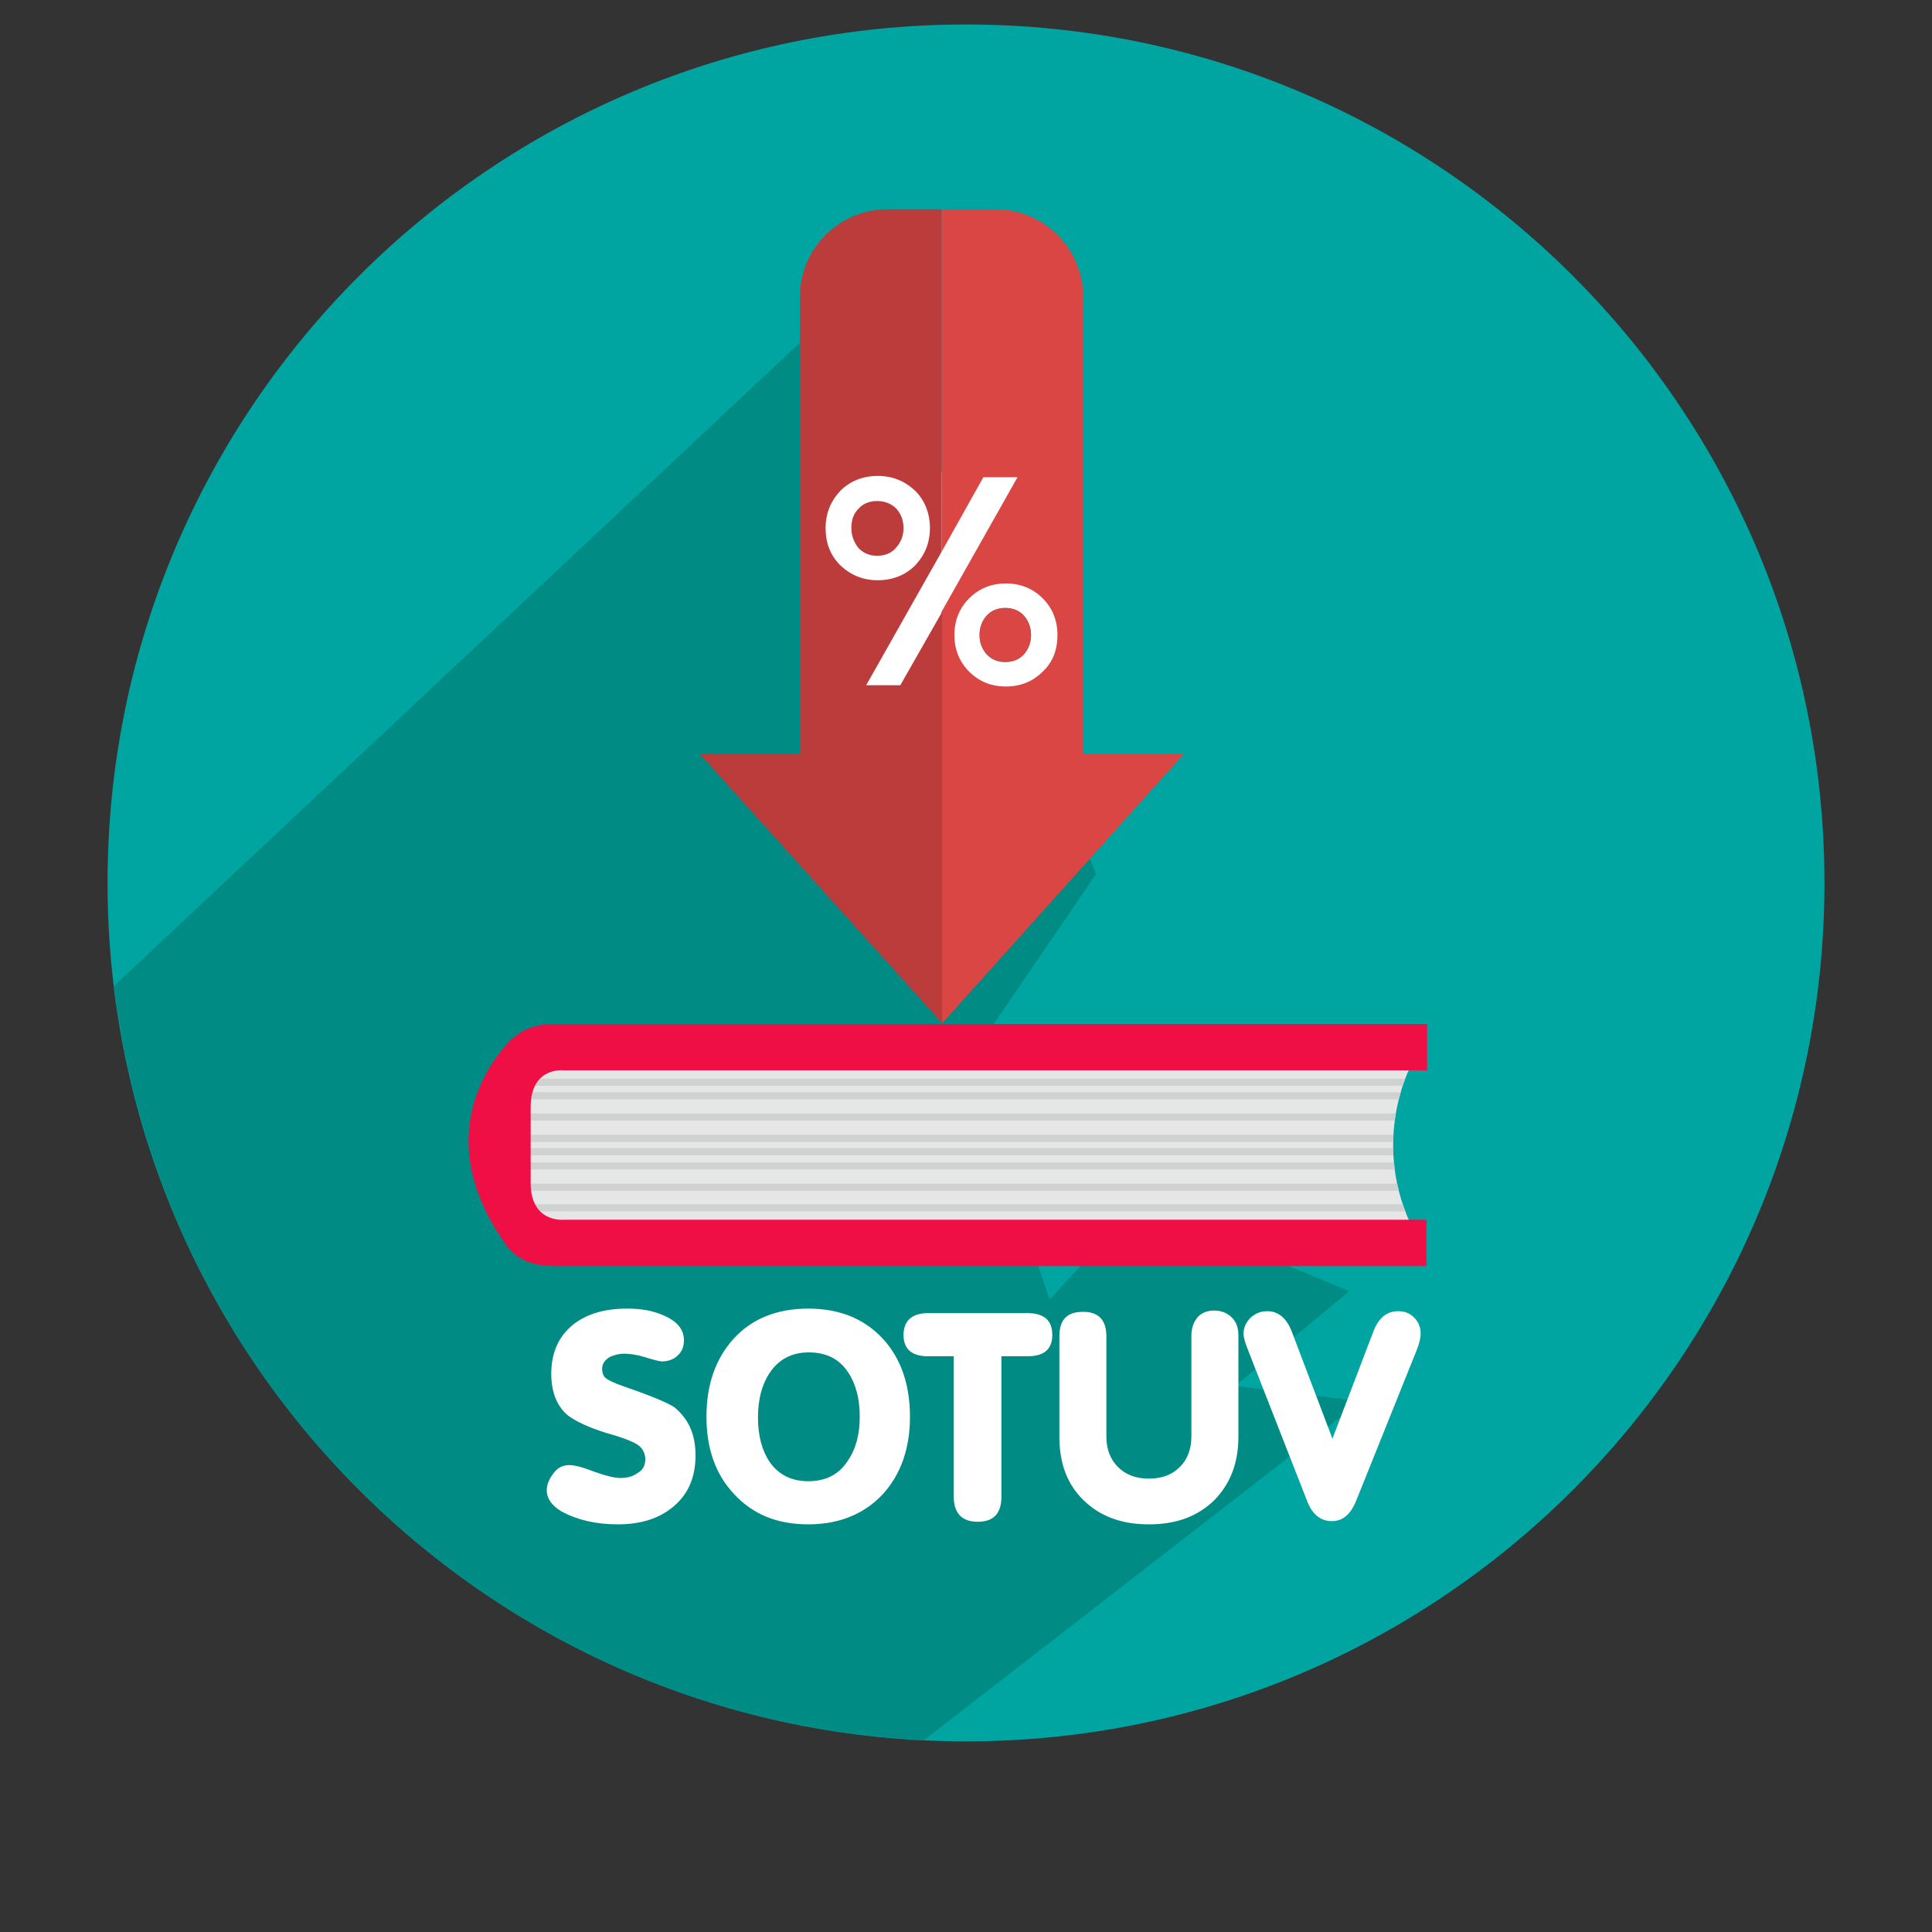 <?xml version="1.0" encoding="utf-8"?>
<!-- Generator: Adobe Illustrator 20.1.0, SVG Export Plug-In . SVG Version: 6.00 Build 0)  -->
<svg version="1.1" id="Слой_1" xmlns="http://www.w3.org/2000/svg" xmlns:xlink="http://www.w3.org/1999/xlink" x="0px" y="0px"
	 viewBox="0 0 300 300" style="enable-background:new 0 0 300 300;" xml:space="preserve">
<rect x="0" y="0" width="300" height="300" fill="#333333" stroke="none"/>
<style type="text/css">
	.st0{fill:#00A4A1;}
	.st1{fill:#008C84;}
	.st2{fill:#FFFFFF;}
	.st3{fill:#1FBAB2;}
	.st4{fill:#DA4643;}
	.st5{fill:#BC3C3C;}
	.st6{fill:#E7E6E6;}
	.st7{clip-path:url(#SVGID_2_);}
	.st8{fill:#D0D1D1;}
	.st9{fill:#EF0F44;}
</style>
<path class="st0" d="M283.3,137.1c0,73.6-59.7,133.3-133.3,133.3S16.7,210.7,16.7,137.1C16.7,63.5,76.4,3.8,150,3.8
	S283.3,63.5,283.3,137.1z"/>
<g>
	<path class="st0" d="M18.3,158c-0.1-0.7-0.2-1.4-0.3-2C18.1,156.6,18.2,157.3,18.3,158z"/>
	<path class="st1" d="M18,156c0-0.2-0.1-0.4-0.1-0.6C18,155.6,18,155.8,18,156z"/>
	<path class="st1" d="M191.8,215.2l17.7-14.7l-12.2-5.1l13.1-10.7l-25-7.5L163,201.8l-8.3-24.2l-16.5,17l-1.6-9.6l33.6-49.3
		L131.9,46L17.7,153.1c0.1,0.8,0.2,1.5,0.3,2.3c0,0.2,0.1,0.4,0.1,0.6c0.1,0.7,0.2,1.4,0.3,2c9.7,61.6,61.6,109.2,125.1,112.2
		l67.8-52.6L191.8,215.2z"/>
</g>
<g>
	<rect x="125.7" y="73.2" class="st2" width="41" height="48.8"/>
	<g>
		<path class="st3" d="M156.1,94.4c-1.2,0-2.1,0.4-2.9,1.2c-0.7,0.8-1.1,1.8-1.1,3s0.4,2.2,1.1,3c0.7,0.8,1.7,1.2,2.9,1.2
			s2.1-0.4,2.9-1.2c0.7-0.8,1.1-1.8,1.1-3s-0.4-2.2-1.1-3C158.2,94.8,157.3,94.4,156.1,94.4z"/>
		<path class="st4" d="M168.2,117V46.1c0-7.5-6.1-13.6-13.6-13.6h-8.4v53.2l6.5-11.6h5.3L146.2,95v63.8l0.1,0.1l37.6-41.9H168.2z
			 M161.9,104.3c-1.5,1.5-3.4,2.3-5.7,2.3s-4.2-0.8-5.7-2.3s-2.3-3.4-2.3-5.7c0-2.3,0.8-4.2,2.3-5.7s3.4-2.3,5.7-2.3
			s4.2,0.8,5.7,2.3s2.3,3.4,2.3,5.7S163.5,102.8,161.9,104.3z"/>
		<path class="st5" d="M139.8,106.4h-5.3l11.7-20.7V32.5h-8.4c-7.5,0-13.6,6.1-13.6,13.6V117h-15.6l37.7,41.9V95L139.8,106.4z
			 M128.2,82c0-2.3,0.8-4.2,2.3-5.8c1.5-1.5,3.5-2.3,5.8-2.3s4.2,0.8,5.8,2.3c1.5,1.5,2.3,3.5,2.3,5.8s-0.8,4.2-2.3,5.8
			c-1.5,1.5-3.5,2.3-5.8,2.3s-4.2-0.8-5.8-2.3C128.9,86.2,128.2,84.3,128.2,82z"/>
		<path class="st5" d="M140.3,82c0-1.2-0.4-2.2-1.1-3c-0.8-0.8-1.8-1.2-3-1.2s-2.2,0.4-2.9,1.2c-0.8,0.8-1.1,1.8-1.1,3
			s0.4,2.2,1.1,3.1c0.8,0.8,1.7,1.2,2.9,1.2s2.2-0.4,2.9-1.2C139.9,84.2,140.3,83.2,140.3,82z"/>
		<path class="st4" d="M159,101.6c-0.7,0.8-1.7,1.2-2.9,1.2s-2.1-0.4-2.9-1.2c-0.7-0.8-1.1-1.8-1.1-3s0.4-2.2,1.1-3
			c0.7-0.8,1.7-1.2,2.9-1.2s2.2,0.4,2.9,1.2c0.7,0.8,1.1,1.8,1.1,3C160.1,99.8,159.7,100.8,159,101.6z"/>
	</g>
	<g>
		<path class="st2" d="M108,226c0,3.5-1.2,6.1-3.5,8c-2.2,1.8-5,2.7-8.6,2.7c-3.4,0-6.3-0.7-8.7-2c-1.5-0.9-2.3-2-2.3-3.3
			c0-0.9,0.4-1.8,1.1-2.7c0.6-0.8,1.4-1.2,2.4-1.2c0.8,0,2,0.3,3.8,1c1.7,0.6,3.1,1,4.1,1s1.9-0.2,2.6-0.7c0.9-0.5,1.3-1.2,1.3-2.2
			c0-0.9-0.4-1.7-1.1-2.2s-2.4-1.2-5-1.9c-2.8-0.9-4.7-1.8-5.9-2.7c-1.7-1.4-2.6-3.6-2.6-6.5c0-3.3,1.2-5.9,3.5-7.7
			c2.1-1.6,4.8-2.4,8.3-2.4c2.1,0,3.9,0.3,5.5,1c2.2,0.9,3.3,2.2,3.3,3.9c0,1-0.3,1.8-1,2.4c-0.6,0.6-1.5,0.9-2.4,0.9
			c-0.3,0-1.2-0.2-2.8-0.7c-1.3-0.4-2.4-0.5-3.1-0.5c-0.8,0-1.5,0.2-2.2,0.5c-0.8,0.5-1.2,1.1-1.2,1.8s0.2,1.3,0.7,1.6
			c0.4,0.3,1.3,0.7,2.7,1.2c4.1,1.4,6.7,2.5,7.8,3.2C106.9,220.3,108,222.7,108,226z"/>
		<path class="st2" d="M141.3,220c0,4.9-1.4,8.9-4.2,12c-2.9,3.1-6.8,4.7-11.6,4.7c-4.9,0-8.7-1.6-11.6-4.8c-2.8-3-4.2-7-4.2-11.9
			c0-5,1.4-9,4.2-12.1c2.8-3.1,6.7-4.7,11.6-4.7s8.8,1.6,11.7,4.8C139.9,211,141.3,215,141.3,220z M133.5,220c0-2.8-0.6-5.1-1.8-6.9
			c-1.4-2.1-3.4-3.1-6.1-3.1s-4.7,1.1-6.1,3.2c-1.2,1.8-1.8,4.1-1.8,6.9c0,2.8,0.6,5.1,1.8,6.9c1.4,2,3.4,3,6,3c2.7,0,4.7-1,6.1-3.1
			C132.9,225,133.5,222.8,133.5,220z"/>
		<path class="st2" d="M163.4,207.3c0,2.2-1.3,3.3-3.8,3.3h-4.1v21.8c0,2.6-1.2,3.9-3.7,3.9c-2.4,0-3.7-1.3-3.7-3.9v-21.8h-4
			c-2.5,0-3.8-1.1-3.8-3.3s1.3-3.4,3.8-3.4h15.4C162.1,203.9,163.4,205,163.4,207.3z"/>
		<path class="st2" d="M192.3,223.1c0,4.1-1.3,7.4-3.8,9.9c-2.6,2.5-5.9,3.7-10.1,3.7c-4.2,0-7.5-1.2-10.1-3.7s-3.8-5.8-3.8-9.9
			v-15.6c0-2.6,1.2-3.8,3.7-3.8c2.4,0,3.6,1.3,3.6,3.8v15.6c0,1.9,0.6,3.5,1.8,4.7s2.8,1.8,4.8,1.8s3.6-0.6,4.8-1.8s1.8-2.8,1.8-4.8
			v-15.6c0-1.1,0.3-2,0.9-2.8c0.6-0.7,1.5-1.1,2.6-1.1c1.2,0,2.1,0.4,2.8,1.1c0.7,0.7,1,1.6,1,2.8V223.1z"/>
		<path class="st2" d="M220.6,207.1c0,0.6-0.2,1.5-0.6,2.5l-9.4,23.4c-0.9,2.2-2.1,3.2-3.8,3.2c-1.8,0-3.1-1.1-3.9-3.3l-9.2-23.5
			c-0.4-1-0.6-1.8-0.6-2.3c0-1,0.4-1.8,1.1-2.5c0.8-0.7,1.6-1,2.6-1c1.7,0,3,1.1,3.8,3.2l6.3,16.6l6.3-16.5c0.8-2.2,2.1-3.3,3.9-3.3
			c1,0,1.8,0.3,2.5,1C220.3,205.3,220.6,206.2,220.6,207.1z"/>
	</g>
</g>
<g>
	<path class="st6" d="M218.8,166.1c0,0-6,11.7,0.7,24.9H81.3l-0.7-26.6L218.8,166.1z"/>
	<g>
		<g>
			<defs>
				<path id="SVGID_1_" d="M218.8,166.1c0,0-6,11.7,0.7,24.9H81.3l-0.7-26.6L218.8,166.1z"/>
			</defs>
			<clipPath id="SVGID_2_">
				<use xlink:href="#SVGID_1_"  style="overflow:visible;"/>
			</clipPath>
			<g class="st7">
				<g>
					<g>
						<g>
							<rect x="80.6" y="167.5" class="st8" width="138" height="1.1"/>
						</g>
						<g>
							<rect x="80.6" y="169.6" class="st8" width="138" height="1.1"/>
						</g>
					</g>
					<g>
						<g>
							<rect x="80.6" y="172.9" class="st8" width="138" height="1.1"/>
						</g>
						<g>
							<rect x="80.6" y="176.2" class="st8" width="138" height="1.1"/>
						</g>
					</g>
				</g>
				<g>
					<g>
						<g>
							<rect x="80.6" y="178.3" class="st8" width="138" height="1.1"/>
						</g>
					</g>
					<g>
						<g>
							<rect x="80.6" y="180.5" class="st8" width="138" height="1.1"/>
						</g>
						<g>
							<rect x="80.6" y="183.8" class="st8" width="138" height="1.1"/>
						</g>
					</g>
					<g>
						<g>
							<rect x="80.6" y="187" class="st8" width="138" height="1.1"/>
						</g>
					</g>
				</g>
			</g>
		</g>
	</g>
	<path class="st9" d="M82.4,175.4c0-1.1,0-2.2,0-3.5c0-6.3,5.1-5.7,5.1-5.7h134.1V159H86.1c-2.8,0-4.8,0.8-6.2,2l0,0l0,0
		c-0.1,0.1-0.2,0.2-0.4,0.3c0,0,0,0-0.1,0.1c-0.1,0.1-0.1,0.1-0.2,0.2c-2.5,2.6-12.5,14.4-1.1,31c1.3,2.2,3.6,4,7.9,4h135.5v-7.2
		H87.5c0,0-5.1,0.5-5.1-5.7c0-1.3,0-2.5,0-3.6C82.4,179.9,82.4,178.1,82.4,175.4z"/>
</g>
</svg>
